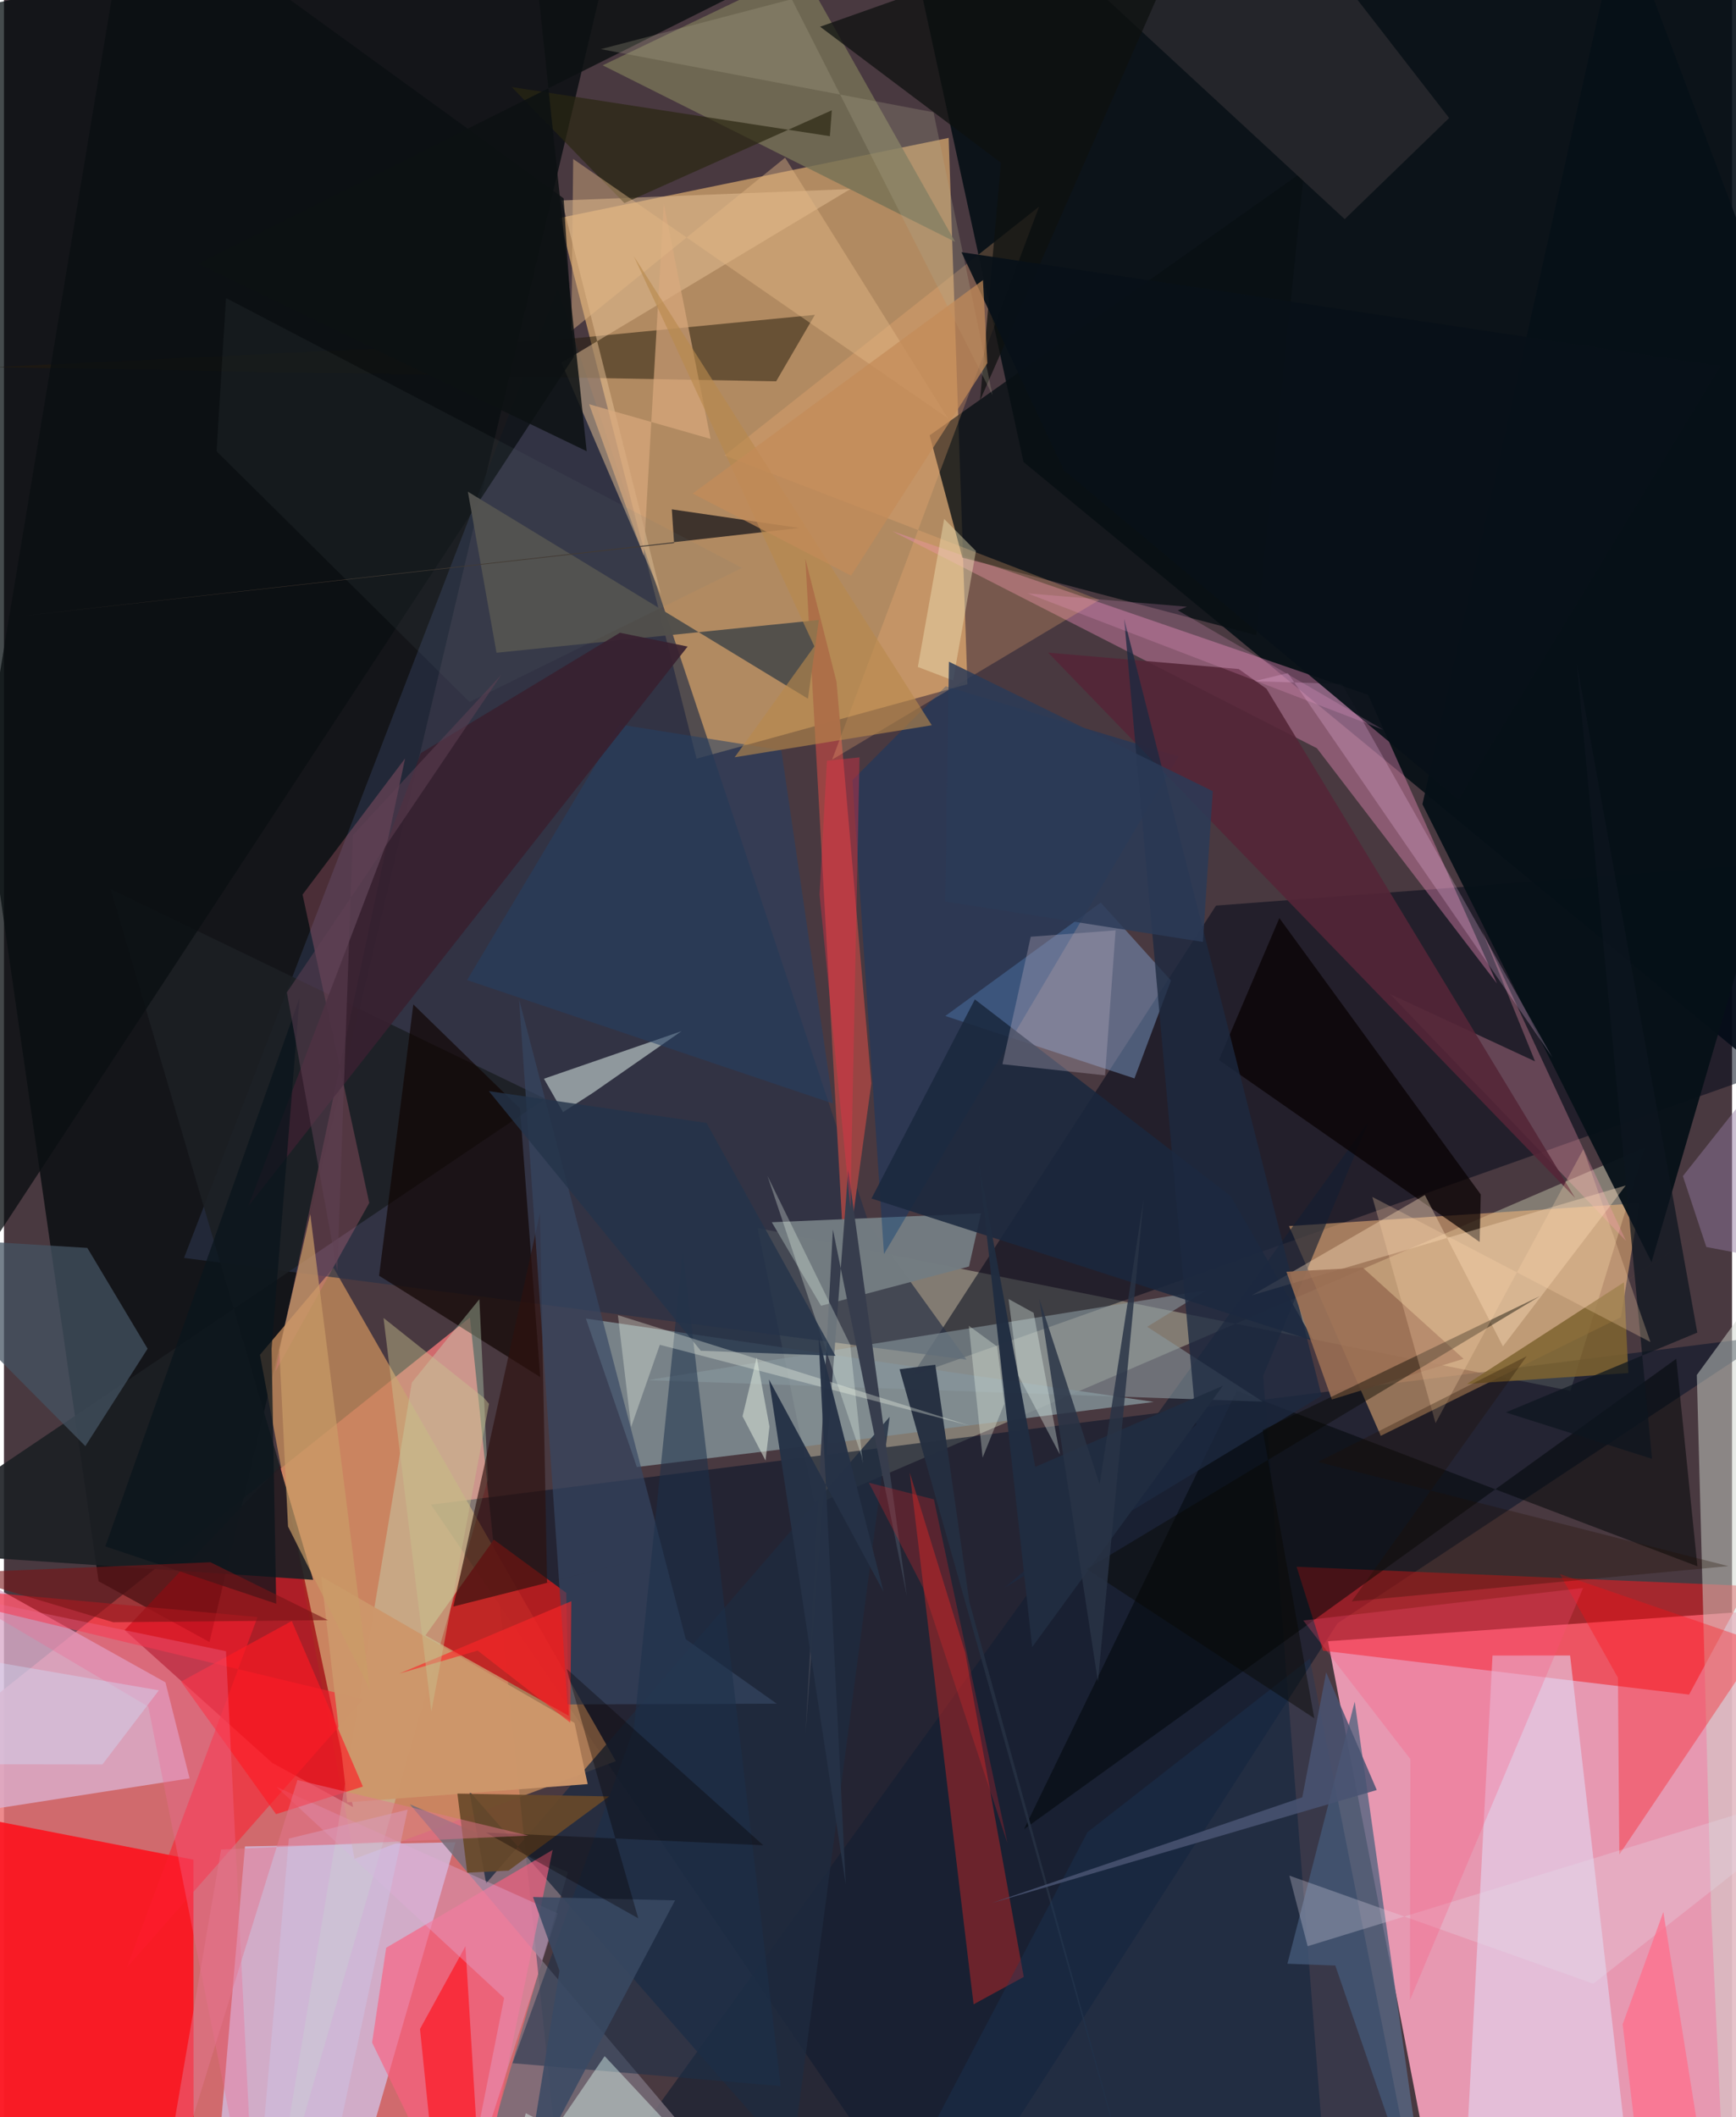 <svg xmlns="http://www.w3.org/2000/svg" width="228" height="278" viewBox="0 0 836 1024"><path fill="#493940" d="M0 0h836v1024H0z"/><path fill="#fca5c0" fill-opacity=".878" d="M685.398 1026.453L640.503 793.8l205.165-14.507-6.866 296.074z"/><path fill="#e97476" fill-opacity=".839" d="M272.13 1086H-62l49.185-258.695 238.248-190.088z"/><path fill="#f2bc75" fill-opacity=".616" d="M466.089 330.941l-131.028 36-66.314-261.503 188.277-38.734z"/><path fill="#060f15" fill-opacity=".902" d="M898 557.19L493.23 223.45 444.324-1.456 898-2.472z"/><path fill="#00090c" fill-opacity=".729" d="M45.782 764.807l53.635 29.376L302.342-62-62 13.472z"/><path fill="#aaa894" fill-opacity=".596" d="M793.79 555.031l-401.577 172.84-27.598-133.923 393.206 78.759z"/><path fill="#ff0f1a" fill-opacity=".859" d="M91.731 1025.98L-62 1086l50.536-206.673 103.099 20.132z"/><path fill="#0a162b" fill-opacity=".576" d="M645.12 785.115l210.22-139.147-648.767 81.79L451.277 1086z"/><path fill="#d2d4fd" fill-opacity=".627" d="M218.44 891.053L116.6 893.06 99.914 1086l79.792-60.685z"/><path fill="#00081a" fill-opacity=".525" d="M898 414.446L586.371 438 439.224 665.404 898 502.687z"/><path fill="#c78d5c" fill-opacity=".761" d="M296 851.82L159.418 613.173l-35.58 42.113 45.755 243.778z"/><path fill="#f21a20" fill-opacity=".541" d="M638.15 798.39l177.058 21.226 28.345-52.56-218.219-9.269z"/><path fill="#f5b779" fill-opacity=".529" d="M791.191 581.946l-8.96 55.158-116.164 57.344-44.392-101.44z"/><path fill="#9f010c" fill-opacity=".714" d="M129.758 852.623l-71.36-64.19 75.245-79.492 35.253 165.073z"/><path fill="#7f8d93" fill-opacity=".863" d="M306.172 709.553l77.137-9.433 172.964-22.062-274.766-40.322z"/><path fill="#293145" fill-opacity=".694" d="M418.606 592.266L267.833 139.67 87.106 608.409 465.68 657.63z"/><path fill="#dbadcb" fill-opacity=".812" d="M78.127 813.688L-62 735.469v148.326l151.808-23.667z"/><path fill="#ea8bb9" fill-opacity=".408" d="M659.931 336.064l62.327 139.599L635.166 361.9 429.752 256.912z"/><path fill="#7c9dc9" fill-opacity=".486" d="M564.581 474.25l-33.99-37.706-75.185 54.849 91.486 30.192z"/><path fill="#bf1c1f" fill-opacity=".894" d="M272.041 770.401l1.213 59.481-69.322-38.906 33.062-46.306z"/><path fill="#1c1f24" fill-opacity=".902" d="M-62 749.777l323.857-218.332L51.637 430.02l97.958 334.086z"/><path fill="#e0e1fc" fill-opacity=".525" d="M790.415 1086h-85.28l14.987-285.272 37.536-.035z"/><path fill="#cfd5cc" fill-opacity=".494" d="M825.896 924.514l7.352 158.095L898 556.643l-79.042 108.383z"/><path fill="#081014" fill-opacity=".788" d="M463.667 269.692l142.22 37.566 23.117-224.725-181.19 128.028z"/><path fill="#9a4544" fill-opacity=".996" d="M419.62 523.946l-12.744 92.627-19.19-346.395 15.08 59.56z"/><path fill="#131e32" fill-opacity=".635" d="M609.17 665.398l30.958 396.841L267.752 1086l392.466-543.678z"/><path fill="#ef2823" fill-opacity=".384" d="M469.077 969.417l24.279-13.252-28.34-156.915-26.833-87.007z"/><path fill="#766d79" fill-opacity=".855" d="M196.337 872.64l137.633 162.624L220.127 1086l52.693-180.513z"/><path fill="#100400" fill-opacity=".667" d="M198.043 485.811L181.482 617.02l77.946 49.028-9.806-129.979z"/><path fill="#737c82" fill-opacity=".973" d="M472.67 586.829l-101.212 4.327 23.83 40.402 71.57-18.992z"/><path fill="#061018" fill-opacity=".949" d="M898 264.858l-100.961 345.56-110.82-221.433 96.119-431.324z"/><path fill="#000709" fill-opacity=".525" d="M809.024 657.187l10.217 100.38-222.803-84.885-102.942 212.037z"/><path fill="#777156" fill-opacity=".82" d="M376.046-32.131l84.109 149.11-170.497-85.385L485.058-62z"/><path fill="#d0dedb" fill-opacity=".588" d="M261.233 521.748l66.517-22.99-42.779 29.78-14.51 9.352z"/><path fill="#003771" fill-opacity=".388" d="M568.215 365.857l-112.617-33.922-45.124 45.364 15.253 229.23z"/><path fill="#251b0c" fill-opacity=".518" d="M271.742 164.017l-275.9 13.539 377.722 6.874 18.738-32.146z"/><path fill="#c6e4c4" fill-opacity=".365" d="M229.997 628.387l4.113 87.204-105.298 364.65 68.508-411.526z"/><path fill="#e3be95" fill-opacity=".514" d="M269.84 96.96l139.637-5.525-139.77 83.981 48.2 112.355z"/><path fill="#fe1d2c" fill-opacity=".549" d="M173.686 821.815L-62 765.24l184.674 16.873L59.442 951.65z"/><path fill="#89989e" fill-opacity=".588" d="M608.971 677.927l-55.908-36.204 28.724-17.701-270.245 43.491z"/><path fill="#ff9cb6" fill-opacity=".302" d="M740.698 513.344l-70.1-32.54L784.694 600.16 714.68 449.19z"/><path fill="#1f2b3f" fill-opacity=".8" d="M428.491 685.256L233.267 910.909 225.12 866.3l156.035 178.286z"/><path fill="#f77b94" fill-opacity=".243" d="M144.448 432.679l32.27 149.124-45.473 81.606 62.82-296.605z"/><path fill="#fdb476" fill-opacity=".259" d="M529.92 290.165l-129.257 77.216 100.11-267.45-152.151 120.35z"/><path fill="#576581" fill-opacity=".812" d="M620.903 949.786l32.547-126.742L690.611 1086l-46.534-135.326z"/><path fill="#2d120f" fill-opacity=".659" d="M262.757 765.458l-3.444-178.733-41.908 190.309 88.955-22.547z"/><path fill="#ff0c14" fill-opacity=".341" d="M850.262 794.784l-68.795 102.18-.657-85.488-28.147-50.205z"/><path fill="#0a0f11" fill-opacity=".765" d="M270.76 95.937L61.308-56.036-62 687.44l337.725-514.853z"/><path fill="#1a283e" fill-opacity=".863" d="M593.471 578.547l-123.769-95.16-50.013 96.291 213.998 68.915z"/><path fill="#080100" fill-opacity=".706" d="M713.911 600.702l-126.14-88.027 29.237-68.617 97.418 133.646z"/><path fill="#445462" fill-opacity=".733" d="M39.376 699.44L-62 597.305l102.339 6.263 29.153 48.765z"/><path fill="#fee1c0" fill-opacity=".373" d="M687.387 577.978l-83.688 48.51 180.87-53.12-59.41 77.816z"/><path fill="#fa6080" fill-opacity=".651" d="M225.666 1086l-47.564-98.078 6.816-45.872 80.527-47.317z"/><path fill="#364662" fill-opacity=".671" d="M329.844 792.825l44.002 31.191-101.213.364-23.425-341.062z"/><path fill="#552537" fill-opacity=".89" d="M760.056 579.352l-149.274-246.22-13.459-9.552-92.16-7.916z"/><path fill="#514f4b" fill-opacity=".973" d="M394.202 299.86l-5.239 38.084-164.54-100.134 13.863 77.9z"/><path fill="#ff121d" fill-opacity=".647" d="M211.97 1086l19.593-8.823-8.315-135.848-21.981 40.03z"/><path fill="#2f2e32" fill-opacity=".714" d="M648.625 105.993l50.512-48.912L618.14-47.386 466.856-62z"/><path fill="#1c304b" fill-opacity=".529" d="M304.72 836.19l23.69-230.837 47.331 403.616-129.695-11.08z"/><path fill="#254065" fill-opacity=".537" d="M401.068 533.74l-24.994-170.862-78.241-12.465-73.768 123.611z"/><path fill="#0e110f" fill-opacity=".741" d="M472.203 193.627l108.27-246.394-185.63 65.687 87.46 65.815z"/><path fill="#e1fcf4" fill-opacity=".435" d="M252.438 1022.077L375.994 1086l-85.392-91.525-49.595 72.571z"/><path fill="#373d4d" d="M387.785 838.114l13.234-243.436 35.763 177.213-28.35-205.966z"/><path fill="#1c2940" fill-opacity=".784" d="M484.094 767.92l153.332-92.851-95.517-375.791 34.926 389.84z"/><path fill="#e2abd8" fill-opacity=".369" d="M267.861 925.41l-136.007-61.132 110.119 102.086-20.41 102.731z"/><path fill="#382030" fill-opacity=".906" d="M330.744 312.71L118.238 583.336l83.456-219.095 96.27-58.203z"/><path fill="#f2beea" fill-opacity=".247" d="M749.06 511.383L647.263 330.797l-42.339-1.322 16.188-3.932z"/><path fill="#cd976b" fill-opacity=".973" d="M166.068 871.737l116.324-8.833-6.38-29.6-122.532-70.829z"/><path fill="#d9a97d" fill-opacity=".686" d="M319.193 98.496l-9.713 170.216-26.38-73.194 58.757 16.766z"/><path fill="#252f41" fill-opacity=".965" d="M450.56 660.072l16.455 114.583 79.65 289.494-113.392-401.9z"/><path fill="#2a2710" fill-opacity=".686" d="M300.156 98.228l100.337-44.89-.94 12.529-153.907-23.772z"/><path fill="#e3b887" fill-opacity=".435" d="M377.899 76.274l78.848 126.115L275.38 76.906l-.895 83.148z"/><path fill="#ca9d67" fill-opacity=".69" d="M133.216 652.86l4.213 85.45 39.617 78.816-28.866-229.931z"/><path fill="#ff1a24" fill-opacity=".631" d="M85.687 813.33l45.942 64.114 42.014-13.348-34.419-80.07z"/><path fill="#b8aebf" fill-opacity=".337" d="M537.786 449.983l-41.057 3.083-13.693 61.652 49.645 5.393z"/><path fill="#0a151c" fill-opacity=".737" d="M49.046 747.935l93.919-265.166-13.493 169.593 2.244 123.306z"/><path fill="#684929" fill-opacity=".906" d="M219.367 867.494l73.395 1.363-48.664 35.903-19.98.99z"/><path fill="#9a6e53" fill-opacity=".882" d="M620.421 615.089l36.908-1.997 48.78 44.115-63.704 19.684z"/><path fill="#3e332c" d="M384.73 255.373l-61.63-9.016 1.072 16.31L4.755 298.383z"/><path fill="#7f6330" fill-opacity=".847" d="M783.698 620.171l2.137 43.899-78.055 5.282 115.983-75.062z"/><path fill="#19395e" fill-opacity=".325" d="M676.86 1030.637l-45.114-228.432-107.566 83.95L419.186 1086z"/><path fill="#0c1112" fill-opacity=".839" d="M252.363-62L357.81-4.515 93.746 127.57l188.165 90.67z"/><path fill="#e4dcec" fill-opacity=".286" d="M895.285 860.05l-264.611 81.264-8.833-34.14 147.018 52.272z"/><path fill="#212d41" fill-opacity=".965" d="M498.894 709.487l90.77-39.22-92.248 126.393-25.852-234.328z"/><path fill="#b88a4d" fill-opacity=".62" d="M392.04 312.614l-38.55 53.658 95.362-15.498L304.73 123.952z"/><path fill="#92799e" fill-opacity=".475" d="M812.216 568.834l11.341 34.294L898 617.342V460.547z"/><path fill="#080802" fill-opacity=".439" d="M608.898 691.656l134.257-64.801L523.834 758.87l110.069 72.207z"/><path fill="#ff6f8c" fill-opacity=".753" d="M822.128 1045.922l-19.373-121.157-19.67 54.328 9.83 82.839z"/><path fill="#edfdf5" fill-opacity=".329" d="M485.984 628.269l4.8 37.065 20.046 38.147-12.713-68.527z"/><path fill="#ff4e78" fill-opacity=".259" d="M680.39 850.831l-.208 116.54 83.752-199.32-135.37 15.72z"/><path fill="#f3fff2" fill-opacity=".286" d="M414.872 704.24l.65 3.587-6.13-57.411-40.005-81.608z"/><path fill="#0d151f" fill-opacity=".722" d="M819.19 644.523l-92.662 38.614 70.751 22.445-36.37-384.549z"/><path fill="#24344a" fill-opacity=".816" d="M234.58 527.747l105.326 15.388 62.34 112.63-65.136-2.449z"/><path fill="#f6fded" fill-opacity=".322" d="M317.294 650.43l150.168 39.198-170.456-53.546 6.404 54.097z"/><path fill="#ee6b95" fill-opacity=".345" d="M107.412 798.632L-20.32 772.146l90.144 53.284L121.59 1086z"/><path fill="#fb2628" fill-opacity=".616" d="M273.98 833.188l.491-58.732-83.155 34.976 37.827-11.106z"/><path fill="#fed8ac" fill-opacity=".267" d="M796.532 649.102l-32.454-93.272-71.515 132.483-30.596-109.4z"/><path fill="#ea292a" fill-opacity=".267" d="M449.882 725.2l-31.475-8.07 26.038 50.397 41.023 123.95z"/><path fill="#f1e6b9" fill-opacity=".416" d="M454.838 250.987l15.383 15.53-11.056 62.564-17.062-6.497z"/><path fill="#791517" fill-opacity=".596" d="M99.897 755.603l56.835 28.024-103.85.993-79.507-23.741z"/><path fill="#c8c28f" fill-opacity=".451" d="M206.767 827.76L183.63 637.45l48.68 38.727 2.342 2.796z"/><path fill="#394963" fill-opacity=".851" d="M268.752 953.224l-16.616 102.536 72.538-136.631-68.751-1.607z"/><path fill="#070000" fill-opacity=".341" d="M306.862 927.823l-34.643-120.664 95.115 85.335-134.156-6.14z"/><path fill="#69837e" fill-opacity=".098" d="M357.075 274.673L107.42 144.143l-4.551 74.129L225.24 339.547z"/><path fill="#b0ab90" fill-opacity=".259" d="M288.764 23.767l160.919 30.542 28.565 136.838L381.133-.393z"/><path fill="#2b3a57" fill-opacity=".843" d="M584.783 382.649l-4.757 72.931-124.72-19.567 1.858-115.965z"/><path fill="#081118" fill-opacity=".929" d="M512.815 227.458l-49.59-105.477 367.207 55.052-126.767 209.796z"/><path fill="#604055" fill-opacity=".514" d="M136.858 479.997l103.786-153.661-71.86 77.64-7.522 210.85z"/><path fill="#293446" fill-opacity=".835" d="M529.226 813.253l-28.383-185.131 29.217 89.82 21.248-137.8z"/><path fill="#f3ffef" fill-opacity=".306" d="M473.446 704.998l10.541-26.121-3.542-27.632-13.68-10.031z"/><path fill="#e0eadd" fill-opacity=".537" d="M364.154 656.527l6.186 33.49-1.918 16.41-11.112-21.437z"/><path fill="#263246" fill-opacity=".969" d="M370.068 667.181l55.434 102.647-31.438-123.21 13.162 264.814z"/><path fill="#ee2e47" fill-opacity=".373" d="M394.56 432.632l14.92 151.672 4.426-218.005-15.77 1.632z"/><path fill="#ffa7e0" fill-opacity=".2" d="M495.168 286.988l77.109 6.465-4.395 1.744 99.436 57.78z"/><path fill="#200f00" fill-opacity=".294" d="M652 774.517l182.24-17.034-198.506-50.386 100.918-51.153z"/><path fill="#495372" fill-opacity=".855" d="M477.953 920.423l186.177-54.657-24.474-56.936-11.555 60.468z"/><path fill="#ccc2e5" fill-opacity=".49" d="M150.29 1086l45.015-210.747-57.482 14.003-14.657 168.273z"/><path fill="#c48b58" fill-opacity=".706" d="M475.748 175.624l-65.946 102.798-76.623-39.72 140.427-103.21z"/><path fill="#e3768f" fill-opacity=".475" d="M253.708 887.81l-148.677 6.767L72.235 1086l69.738-225.074z"/><path fill="#cfdcf7" fill-opacity=".4" d="M-62 853.249l3.216-58.759 133.732 23.056-27.312 35.86z"/></svg>